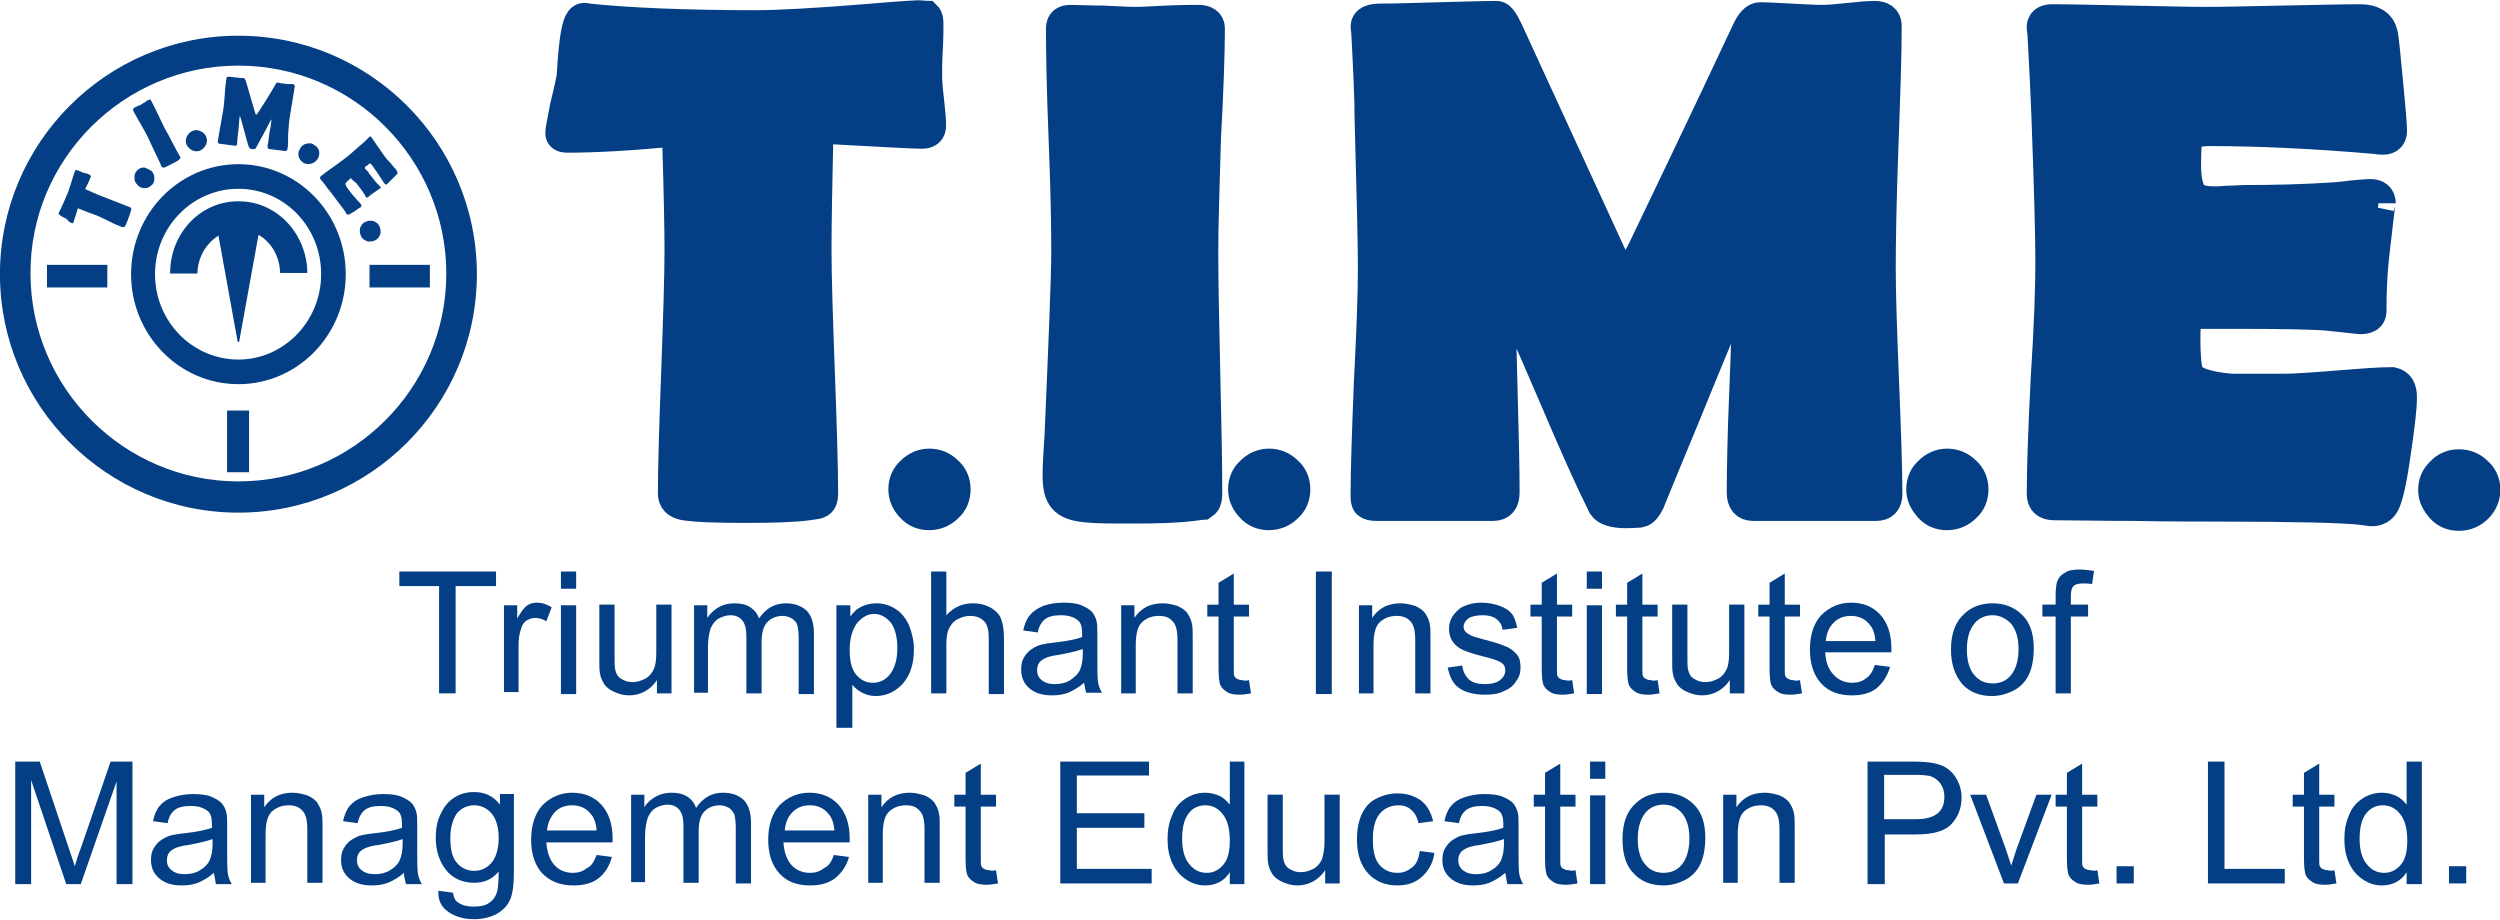 <?xml version="1.0" encoding="utf-8"?>
<!-- Generator: Adobe Illustrator 16.0.0, SVG Export Plug-In . SVG Version: 6.00 Build 0)  -->
<!DOCTYPE svg PUBLIC "-//W3C//DTD SVG 1.1//EN" "http://www.w3.org/Graphics/SVG/1.1/DTD/svg11.dtd">
<svg version="1.1" id="Layer_1" xmlns="http://www.w3.org/2000/svg" xmlns:xlink="http://www.w3.org/1999/xlink" x="0px" y="0px"
	 width="377.5px" height="138.9px" viewBox="0 0 377.5 138.9" enable-background="new 0 0 377.5 138.9" xml:space="preserve">
<g>
	<polygon fill="#043F85" points="66.3,104.7 66.3,88.5 60.3,88.5 60.3,86.3 74.9,86.3 74.9,88.5 68.8,88.5 68.8,104.7 	"/>
	<path fill="#043F85" d="M76.1,104.7V91.4h2v2c0.5-0.9,1-1.6,1.4-1.9c0.4-0.3,0.9-0.5,1.5-0.5c0.8,0,1.5,0.2,2.3,0.7l-0.8,2.1
		c-0.5-0.3-1.1-0.5-1.7-0.5c-0.5,0-0.9,0.2-1.3,0.4c-0.4,0.3-0.7,0.7-0.8,1.2c-0.3,0.8-0.4,1.7-0.4,2.6v7H76.1z"/>
	<path fill="#043F85" d="M84.8,91.4H87v13.4h-2.3V91.4z M84.8,86.3H87v2.6h-2.3V86.3z"/>
	<path fill="#043F85" d="M99.2,104.7v-2c-1,1.5-2.5,2.3-4.2,2.3c-0.8,0-1.5-0.2-2.2-0.5c-0.7-0.3-1.2-0.7-1.5-1.1
		c-0.3-0.5-0.6-1-0.7-1.7c-0.1-0.4-0.1-1.2-0.1-2.1v-8.3h2.3v7.4c0,1.2,0,2,0.1,2.4c0.1,0.6,0.4,1.1,0.9,1.4c0.5,0.3,1,0.5,1.7,0.5
		c0.7,0,1.3-0.2,1.9-0.5c0.6-0.3,1-0.8,1.3-1.4c0.3-0.6,0.4-1.5,0.4-2.6v-7.2h2.3v13.4H99.2z"/>
	<path fill="#043F85" d="M104.8,104.7V91.4h2v1.9c0.4-0.6,1-1.2,1.7-1.6c0.7-0.4,1.5-0.6,2.4-0.6c1,0,1.8,0.2,2.4,0.6
		c0.6,0.4,1.1,1,1.3,1.7c1.1-1.6,2.4-2.3,4.1-2.3c1.3,0,2.3,0.4,3.1,1.1c0.7,0.7,1.1,1.9,1.1,3.4v9.2h-2.3v-8.4c0-0.9-0.1-1.6-0.2-2
		c-0.1-0.4-0.4-0.7-0.8-1c-0.4-0.2-0.8-0.4-1.4-0.4c-0.9,0-1.7,0.3-2.3,0.9c-0.6,0.6-0.9,1.6-0.9,3v7.8h-2.3v-8.7
		c0-1-0.2-1.8-0.6-2.3c-0.4-0.5-1-0.8-1.8-0.8c-0.6,0-1.2,0.2-1.8,0.5c-0.5,0.3-0.9,0.8-1.2,1.5c-0.2,0.6-0.4,1.6-0.4,2.8v6.9H104.8
		z"/>
	<path fill="#043F85" d="M128.3,98.1c0,1.7,0.3,3,1,3.8c0.7,0.8,1.5,1.2,2.5,1.2c1,0,1.9-0.4,2.6-1.3c0.7-0.9,1.1-2.2,1.1-4
		c0-1.7-0.4-3-1-3.8c-0.7-0.8-1.5-1.3-2.5-1.3c-1,0-1.8,0.5-2.6,1.4C128.7,95.1,128.3,96.4,128.3,98.1 M126.3,109.9V91.4h2.1v1.7
		c0.5-0.7,1-1.2,1.7-1.5c0.6-0.3,1.4-0.5,2.2-0.5c1.1,0,2.1,0.3,3,0.9c0.9,0.6,1.5,1.4,2,2.5c0.4,1.1,0.7,2.2,0.7,3.5
		c0,1.4-0.2,2.6-0.7,3.7c-0.5,1.1-1.2,1.9-2.1,2.5c-0.9,0.6-1.9,0.9-3,0.9c-0.8,0-1.4-0.2-2-0.5c-0.6-0.3-1.1-0.7-1.5-1.2v6.5H126.3
		z"/>
	<path fill="#043F85" d="M140.6,104.7V86.3h2.3v6.6c1.1-1.2,2.4-1.8,4-1.8c1,0,1.8,0.2,2.6,0.6c0.7,0.4,1.3,0.9,1.6,1.6
		c0.3,0.7,0.5,1.7,0.5,3v8.5h-2.3v-8.5c0-1.1-0.2-2-0.7-2.5c-0.5-0.5-1.2-0.8-2.1-0.8c-0.7,0-1.3,0.2-1.9,0.5
		c-0.6,0.3-1,0.8-1.3,1.4c-0.3,0.6-0.4,1.4-0.4,2.5v7.3H140.6z"/>
	<path fill="#043F85" d="M163.5,98c-0.8,0.3-2.1,0.6-3.7,0.9c-0.9,0.1-1.6,0.3-2,0.5c-0.4,0.2-0.7,0.4-0.9,0.7
		c-0.2,0.3-0.3,0.7-0.3,1.1c0,0.6,0.2,1.1,0.7,1.5c0.5,0.4,1.1,0.6,2,0.6c0.9,0,1.7-0.2,2.3-0.6s1.2-0.9,1.5-1.6
		c0.2-0.5,0.4-1.3,0.4-2.3V98z M163.7,103.1c-0.8,0.7-1.7,1.2-2.4,1.5c-0.8,0.3-1.6,0.4-2.5,0.4c-1.5,0-2.6-0.4-3.4-1.1
		c-0.8-0.7-1.2-1.6-1.2-2.8c0-0.7,0.1-1.3,0.4-1.8c0.3-0.5,0.7-1,1.2-1.3c0.5-0.3,1-0.6,1.6-0.7c0.4-0.1,1.1-0.2,2-0.3
		c1.8-0.2,3.2-0.5,4-0.8c0-0.3,0-0.5,0-0.6c0-0.9-0.2-1.6-0.6-1.9c-0.6-0.5-1.4-0.8-2.6-0.8c-1.1,0-1.9,0.2-2.4,0.6
		c-0.5,0.4-0.9,1-1.1,2l-2.2-0.3c0.2-0.9,0.5-1.7,1-2.3c0.5-0.6,1.1-1,2-1.4c0.9-0.3,1.9-0.5,3-0.5c1.1,0,2.1,0.1,2.8,0.4
		c0.7,0.3,1.2,0.6,1.6,1c0.3,0.4,0.6,0.9,0.7,1.5c0.1,0.4,0.1,1.1,0.1,2.1v3c0,2.1,0,3.4,0.1,4c0.1,0.6,0.3,1.1,0.6,1.6h-2.4
		C163.9,104.3,163.8,103.7,163.7,103.1z"/>
	<path fill="#043F85" d="M169.3,104.7V91.4h2v1.9c1-1.5,2.4-2.2,4.3-2.2c0.8,0,1.5,0.2,2.2,0.4c0.7,0.3,1.2,0.7,1.5,1.1
		c0.3,0.5,0.6,1,0.7,1.7c0.1,0.4,0.1,1.2,0.1,2.2v8.2h-2.3v-8.1c0-0.9-0.1-1.6-0.3-2.1c-0.2-0.5-0.5-0.8-0.9-1.1
		c-0.4-0.3-1-0.4-1.6-0.4c-1,0-1.8,0.3-2.5,0.9c-0.7,0.6-1,1.8-1,3.5v7.3H169.3z"/>
	<path fill="#043F85" d="M188.6,102.7l0.3,2c-0.6,0.1-1.2,0.2-1.7,0.2c-0.8,0-1.5-0.1-1.9-0.4c-0.5-0.3-0.8-0.6-1-1
		c-0.2-0.4-0.3-1.3-0.3-2.7v-7.7h-1.7v-1.8h1.7v-3.3l2.3-1.4v4.7h2.3v1.8h-2.3v7.8c0,0.6,0,1.1,0.1,1.2c0.1,0.2,0.2,0.3,0.4,0.4
		c0.2,0.1,0.4,0.2,0.8,0.2C187.9,102.8,188.2,102.8,188.6,102.7"/>
	<rect x="198.7" y="86.3" fill="#043F85" width="2.4" height="18.5"/>
	<path fill="#043F85" d="M205.2,104.7V91.4h2v1.9c1-1.5,2.4-2.2,4.3-2.2c0.8,0,1.5,0.2,2.2,0.4c0.7,0.3,1.2,0.7,1.5,1.1
		c0.3,0.5,0.6,1,0.7,1.7c0.1,0.4,0.1,1.2,0.1,2.2v8.2h-2.3v-8.1c0-0.9-0.1-1.6-0.3-2.1c-0.2-0.5-0.5-0.8-0.9-1.1
		c-0.5-0.3-1-0.4-1.6-0.4c-1,0-1.8,0.3-2.5,0.9c-0.7,0.6-1,1.8-1,3.5v7.3H205.2z"/>
	<path fill="#043F85" d="M218.6,100.8l2.2-0.3c0.1,0.9,0.5,1.6,1,2.1c0.6,0.5,1.4,0.7,2.4,0.7c1,0,1.8-0.2,2.3-0.6
		c0.5-0.4,0.8-0.9,0.8-1.5c0-0.5-0.2-0.9-0.7-1.2c-0.3-0.2-1.1-0.5-2.3-0.8c-1.7-0.4-2.8-0.8-3.5-1.1c-0.6-0.3-1.1-0.7-1.5-1.3
		c-0.3-0.5-0.5-1.1-0.5-1.8c0-0.6,0.1-1.1,0.4-1.7c0.3-0.5,0.6-0.9,1.1-1.3c0.3-0.3,0.8-0.5,1.4-0.7c0.6-0.2,1.3-0.3,2-0.3
		c1,0,2,0.2,2.8,0.5c0.8,0.3,1.4,0.7,1.8,1.2c0.4,0.5,0.6,1.2,0.8,2.1l-2.2,0.3c-0.1-0.7-0.4-1.2-0.9-1.6c-0.5-0.4-1.2-0.6-2.1-0.6
		c-1,0-1.8,0.2-2.2,0.5c-0.4,0.3-0.7,0.8-0.7,1.2c0,0.3,0.1,0.6,0.3,0.8c0.2,0.2,0.5,0.4,0.9,0.6c0.2,0.1,0.9,0.3,2,0.6
		c1.6,0.4,2.7,0.8,3.4,1.1c0.6,0.3,1.1,0.7,1.5,1.2c0.4,0.5,0.5,1.2,0.5,1.9c0,0.8-0.2,1.5-0.7,2.1c-0.4,0.7-1.1,1.2-1.9,1.5
		c-0.8,0.4-1.8,0.5-2.8,0.5c-1.7,0-3.1-0.4-4-1.1C219.4,103.2,218.9,102.2,218.6,100.8"/>
	<path fill="#043F85" d="M237.4,102.7l0.3,2c-0.6,0.1-1.2,0.2-1.7,0.2c-0.8,0-1.5-0.1-1.9-0.4c-0.5-0.3-0.8-0.6-1-1
		c-0.2-0.4-0.3-1.3-0.3-2.7v-7.7h-1.7v-1.8h1.7v-3.3l2.3-1.4v4.7h2.3v1.8h-2.3v7.8c0,0.6,0,1.1,0.1,1.2c0.1,0.2,0.2,0.3,0.4,0.4
		c0.2,0.1,0.4,0.2,0.8,0.2C236.6,102.8,236.9,102.8,237.4,102.7"/>
	<path fill="#043F85" d="M239.6,91.4h2.3v13.4h-2.3V91.4z M239.6,86.3h2.3v2.6h-2.3V86.3z"/>
	<path fill="#043F85" d="M250.3,102.7l0.3,2c-0.6,0.1-1.2,0.2-1.7,0.2c-0.8,0-1.5-0.1-1.9-0.4c-0.5-0.3-0.8-0.6-1-1
		c-0.2-0.4-0.3-1.3-0.3-2.7v-7.7h-1.7v-1.8h1.7v-3.3l2.3-1.4v4.7h2.3v1.8H248v7.8c0,0.6,0,1.1,0.1,1.2c0.1,0.2,0.2,0.3,0.4,0.4
		c0.2,0.1,0.4,0.2,0.8,0.2C249.5,102.8,249.8,102.8,250.3,102.7"/>
	<path fill="#043F85" d="M261.2,104.7v-2c-1,1.5-2.5,2.3-4.2,2.3c-0.8,0-1.5-0.2-2.2-0.5c-0.7-0.3-1.2-0.7-1.5-1.1
		c-0.3-0.5-0.6-1-0.7-1.7c-0.1-0.4-0.1-1.2-0.1-2.1v-8.3h2.3v7.4c0,1.2,0,2,0.1,2.4c0.1,0.6,0.4,1.1,0.9,1.4c0.5,0.3,1,0.5,1.7,0.5
		c0.7,0,1.3-0.2,1.9-0.5c0.6-0.3,1-0.8,1.3-1.4c0.3-0.6,0.4-1.5,0.4-2.6v-7.2h2.3v13.4H261.2z"/>
	<path fill="#043F85" d="M271.8,102.7l0.3,2c-0.6,0.1-1.2,0.2-1.7,0.2c-0.8,0-1.5-0.1-1.9-0.4c-0.5-0.3-0.8-0.6-1-1
		c-0.2-0.4-0.3-1.3-0.3-2.7v-7.7h-1.7v-1.8h1.7v-3.3l2.3-1.4v4.7h2.3v1.8h-2.3v7.8c0,0.6,0,1.1,0.1,1.2c0.1,0.2,0.2,0.3,0.4,0.4
		c0.2,0.1,0.4,0.2,0.8,0.2C271,102.8,271.4,102.8,271.8,102.7"/>
	<path fill="#043F85" d="M275.7,96.8h7.5c-0.1-1.1-0.4-2-0.9-2.5c-0.7-0.9-1.7-1.3-2.8-1.3c-1,0-1.9,0.3-2.6,1
		C276.2,94.7,275.8,95.6,275.7,96.8 M283.1,100.4l2.3,0.3c-0.4,1.4-1.1,2.4-2,3.2c-1,0.8-2.3,1.1-3.8,1.1c-2,0-3.5-0.6-4.6-1.8
		c-1.1-1.2-1.7-2.9-1.7-5.1c0-2.3,0.6-4,1.7-5.2c1.2-1.2,2.7-1.9,4.5-1.9c1.8,0,3.3,0.6,4.4,1.8c1.1,1.2,1.7,2.9,1.7,5.1
		c0,0.1,0,0.3,0,0.6h-10c0.1,1.5,0.5,2.6,1.3,3.4c0.7,0.8,1.7,1.2,2.8,1.2c0.8,0,1.5-0.2,2.1-0.7
		C282.3,102.1,282.8,101.4,283.1,100.4z"/>
	<path fill="#043F85" d="M297,98.1c0,1.7,0.4,3,1.1,3.8c0.7,0.9,1.7,1.3,2.8,1.3c1.1,0,2.1-0.4,2.8-1.3c0.7-0.9,1.1-2.2,1.1-3.9
		c0-1.7-0.4-2.9-1.1-3.8c-0.8-0.8-1.7-1.3-2.8-1.3c-1.1,0-2.1,0.4-2.8,1.3C297.4,95.1,297,96.3,297,98.1 M294.6,98.1
		c0-2.5,0.7-4.3,2.1-5.5c1.1-1,2.5-1.5,4.2-1.5c1.8,0,3.3,0.6,4.5,1.8c1.2,1.2,1.7,2.9,1.7,5c0,1.7-0.3,3.1-0.8,4.1
		s-1.3,1.8-2.3,2.3c-1,0.5-2.1,0.8-3.2,0.8c-1.9,0-3.4-0.6-4.5-1.8C295.2,102,294.6,100.3,294.6,98.1z"/>
	<path fill="#043F85" d="M310.4,104.7V93.1h-2v-1.8h2v-1.4c0-0.9,0.1-1.6,0.2-2c0.2-0.6,0.6-1.1,1.2-1.4c0.5-0.4,1.3-0.5,2.3-0.5
		c0.6,0,1.3,0.1,2.1,0.2l-0.3,2c-0.5-0.1-0.9-0.1-1.3-0.1c-0.7,0-1.2,0.1-1.5,0.4c-0.3,0.3-0.4,0.8-0.4,1.6v1.2h2.6v1.8h-2.6v11.6
		H310.4z"/>
	<path fill="#043F85" d="M2.3,133.4V115H6l4.4,13.1c0.4,1.2,0.7,2.1,0.9,2.7c0.2-0.7,0.5-1.7,1-3l4.4-12.8h3.3v18.5h-2.4V118
		l-5.4,15.5H10l-5.3-15.7v15.7H2.3z"/>
	<path fill="#043F85" d="M32.1,126.7c-0.8,0.3-2.1,0.6-3.7,0.9c-0.9,0.1-1.6,0.3-2,0.5c-0.4,0.2-0.7,0.4-0.9,0.7
		c-0.2,0.3-0.3,0.7-0.3,1.1c0,0.6,0.2,1.1,0.7,1.5c0.5,0.4,1.1,0.6,2,0.6c0.9,0,1.7-0.2,2.3-0.6c0.7-0.4,1.2-0.9,1.5-1.6
		c0.2-0.5,0.4-1.3,0.4-2.3V126.7z M32.3,131.8c-0.8,0.7-1.7,1.2-2.4,1.5c-0.8,0.3-1.6,0.4-2.5,0.4c-1.5,0-2.6-0.4-3.4-1.1
		c-0.8-0.7-1.2-1.6-1.2-2.7c0-0.7,0.1-1.3,0.4-1.8c0.3-0.5,0.7-1,1.2-1.3c0.5-0.3,1-0.6,1.6-0.7c0.4-0.1,1.1-0.2,2-0.3
		c1.8-0.2,3.2-0.5,4-0.8c0-0.3,0-0.5,0-0.6c0-0.9-0.2-1.6-0.6-1.9c-0.6-0.5-1.4-0.8-2.6-0.8c-1.1,0-1.9,0.2-2.4,0.6
		c-0.5,0.4-0.9,1-1.1,2l-2.2-0.3c0.2-0.9,0.5-1.7,1-2.3c0.5-0.6,1.1-1,2-1.3c0.9-0.3,1.9-0.5,3-0.5c1.1,0,2.1,0.1,2.8,0.4
		c0.7,0.3,1.2,0.6,1.6,1c0.3,0.4,0.6,0.9,0.7,1.5c0.1,0.4,0.1,1.1,0.1,2.1v3c0,2.1,0,3.4,0.1,4c0.1,0.6,0.3,1.1,0.6,1.6h-2.4
		C32.5,133,32.4,132.4,32.3,131.8z"/>
	<path fill="#043F85" d="M37.9,133.4v-13.4h2v1.9c1-1.5,2.4-2.2,4.3-2.2c0.8,0,1.5,0.2,2.2,0.4c0.7,0.3,1.2,0.7,1.5,1.1
		c0.3,0.5,0.6,1,0.7,1.7c0.1,0.4,0.1,1.2,0.1,2.2v8.2h-2.3v-8.1c0-0.9-0.1-1.6-0.3-2.1c-0.2-0.5-0.5-0.8-0.9-1.1
		c-0.5-0.3-1-0.4-1.6-0.4c-1,0-1.8,0.3-2.5,0.9c-0.7,0.6-1,1.8-1,3.5v7.3H37.9z"/>
	<path fill="#043F85" d="M60.8,126.7c-0.8,0.3-2.1,0.6-3.7,0.9c-0.9,0.1-1.6,0.3-2,0.5c-0.4,0.2-0.7,0.4-0.9,0.7
		c-0.2,0.3-0.3,0.7-0.3,1.1c0,0.6,0.2,1.1,0.7,1.5c0.5,0.4,1.1,0.6,2,0.6c0.9,0,1.7-0.2,2.3-0.6c0.7-0.4,1.2-0.9,1.5-1.6
		c0.2-0.5,0.4-1.3,0.4-2.3V126.7z M61,131.8c-0.8,0.7-1.7,1.2-2.4,1.5c-0.8,0.3-1.6,0.4-2.5,0.4c-1.5,0-2.6-0.4-3.4-1.1
		c-0.8-0.7-1.2-1.6-1.2-2.7c0-0.7,0.1-1.3,0.4-1.8c0.3-0.5,0.7-1,1.2-1.3c0.5-0.3,1-0.6,1.6-0.7c0.4-0.1,1.1-0.2,2-0.3
		c1.8-0.2,3.2-0.5,4-0.8c0-0.3,0-0.5,0-0.6c0-0.9-0.2-1.6-0.6-1.9c-0.6-0.5-1.4-0.8-2.6-0.8c-1.1,0-1.9,0.2-2.4,0.6
		c-0.5,0.4-0.9,1-1.1,2l-2.2-0.3c0.2-0.9,0.5-1.7,1-2.3c0.5-0.6,1.1-1,2-1.3c0.9-0.3,1.9-0.5,3-0.5c1.1,0,2.1,0.1,2.8,0.4
		c0.7,0.3,1.2,0.6,1.6,1c0.3,0.4,0.6,0.9,0.7,1.5c0.1,0.4,0.1,1.1,0.1,2.1v3c0,2.1,0,3.4,0.1,4c0.1,0.6,0.3,1.1,0.6,1.6h-2.4
		C61.2,133,61,132.4,61,131.8z"/>
	<path fill="#043F85" d="M68,126.5c0,1.8,0.3,3,1,3.8c0.7,0.8,1.6,1.2,2.6,1.2c1,0,1.9-0.4,2.6-1.2c0.7-0.8,1.1-2.1,1.1-3.8
		c0-1.6-0.4-2.9-1.1-3.7c-0.7-0.8-1.6-1.2-2.6-1.2c-1,0-1.9,0.4-2.6,1.2C68.4,123.7,68,124.9,68,126.5 M66.2,134.5l2.2,0.3
		c0.1,0.7,0.3,1.2,0.8,1.5c0.6,0.4,1.3,0.6,2.3,0.6c1.1,0,1.9-0.2,2.4-0.6c0.6-0.4,1-1,1.2-1.8c0.1-0.5,0.2-1.4,0.2-2.9
		c-1,1.2-2.2,1.7-3.7,1.7c-1.8,0-3.3-0.7-4.3-2c-1-1.3-1.5-2.9-1.5-4.8c0-1.3,0.2-2.5,0.7-3.5c0.5-1.1,1.1-1.9,2-2.5
		c0.9-0.6,1.9-0.9,3.1-0.9c1.6,0,2.9,0.6,3.9,1.9v-1.6h2.1v11.6c0,2.1-0.2,3.6-0.6,4.4c-0.4,0.9-1.1,1.6-2,2.1
		c-0.9,0.5-2.1,0.8-3.4,0.8c-1.6,0-2.9-0.4-3.9-1.1S66.1,136,66.2,134.5z"/>
	<path fill="#043F85" d="M82.6,125.4h7.5c-0.1-1.1-0.4-2-0.9-2.5c-0.7-0.9-1.7-1.3-2.8-1.3c-1,0-1.9,0.3-2.6,1
		C83.1,123.4,82.7,124.3,82.6,125.4 M90.1,129.1l2.3,0.3c-0.4,1.4-1,2.4-2,3.2c-1,0.8-2.3,1.1-3.8,1.1c-2,0-3.5-0.6-4.7-1.8
		c-1.1-1.2-1.7-2.9-1.7-5.1c0-2.2,0.6-4,1.7-5.2c1.2-1.2,2.7-1.9,4.5-1.9c1.8,0,3.3,0.6,4.4,1.8c1.1,1.2,1.7,2.9,1.7,5.1
		c0,0.1,0,0.3,0,0.6h-10c0.1,1.5,0.5,2.6,1.2,3.4c0.7,0.8,1.7,1.2,2.8,1.2c0.8,0,1.5-0.2,2.1-0.7C89.3,130.8,89.7,130.1,90.1,129.1z
		"/>
	<path fill="#043F85" d="M95.3,133.4v-13.4h2v1.9c0.4-0.7,1-1.2,1.7-1.6c0.7-0.4,1.5-0.6,2.4-0.6c1,0,1.8,0.2,2.4,0.6
		c0.6,0.4,1.1,1,1.3,1.7c1.1-1.6,2.4-2.3,4.1-2.3c1.3,0,2.4,0.4,3.1,1.1c0.7,0.7,1.1,1.9,1.1,3.4v9.2h-2.3V125c0-0.9-0.1-1.6-0.2-2
		c-0.2-0.4-0.4-0.7-0.8-1c-0.4-0.2-0.8-0.4-1.4-0.4c-0.9,0-1.7,0.3-2.3,0.9c-0.6,0.6-0.9,1.6-0.9,3v7.8h-2.3v-8.7
		c0-1-0.2-1.8-0.6-2.3c-0.4-0.5-1-0.8-1.8-0.8c-0.6,0-1.2,0.2-1.8,0.5c-0.5,0.3-0.9,0.8-1.2,1.5c-0.2,0.7-0.4,1.6-0.4,2.8v6.9H95.3z
		"/>
	<path fill="#043F85" d="M118.5,125.4h7.5c-0.1-1.1-0.4-2-0.9-2.5c-0.7-0.9-1.7-1.3-2.8-1.3c-1,0-1.9,0.3-2.6,1
		C118.9,123.4,118.6,124.3,118.5,125.4 M125.9,129.1l2.3,0.3c-0.4,1.4-1.1,2.4-2.1,3.2c-1,0.8-2.3,1.1-3.8,1.1c-2,0-3.5-0.6-4.6-1.8
		c-1.1-1.2-1.7-2.9-1.7-5.1c0-2.2,0.6-4,1.7-5.2c1.2-1.2,2.7-1.9,4.5-1.9c1.8,0,3.3,0.6,4.4,1.8c1.1,1.2,1.7,2.9,1.7,5.1
		c0,0.1,0,0.3,0,0.6h-10c0.1,1.5,0.5,2.6,1.2,3.4c0.7,0.8,1.7,1.2,2.8,1.2c0.8,0,1.5-0.2,2.1-0.7
		C125.1,130.8,125.6,130.1,125.9,129.1z"/>
	<path fill="#043F85" d="M131.1,133.4v-13.4h2v1.9c1-1.5,2.4-2.2,4.3-2.2c0.8,0,1.5,0.2,2.2,0.4c0.7,0.3,1.2,0.7,1.5,1.1
		c0.3,0.5,0.6,1,0.7,1.7c0.1,0.4,0.1,1.2,0.1,2.2v8.2h-2.3v-8.1c0-0.9-0.1-1.6-0.3-2.1c-0.2-0.5-0.5-0.8-0.9-1.1
		c-0.4-0.3-1-0.4-1.6-0.4c-1,0-1.8,0.3-2.5,0.9c-0.7,0.6-1,1.8-1,3.5v7.3H131.1z"/>
	<path fill="#043F85" d="M150.4,131.4l0.3,2c-0.6,0.1-1.2,0.2-1.7,0.2c-0.8,0-1.5-0.1-1.9-0.4c-0.5-0.3-0.8-0.6-1-1
		c-0.2-0.4-0.3-1.3-0.3-2.7v-7.7h-1.7v-1.8h1.7v-3.3l2.3-1.4v4.7h2.3v1.8h-2.3v7.8c0,0.7,0,1.1,0.1,1.2c0.1,0.2,0.2,0.3,0.4,0.4
		c0.2,0.1,0.4,0.2,0.8,0.2C149.7,131.5,150,131.5,150.4,131.4"/>
	<polygon fill="#043F85" points="160.1,133.4 160.1,115 173.5,115 173.5,117.1 162.6,117.1 162.6,122.8 172.8,122.8 172.8,125 
		162.6,125 162.6,131.2 173.9,131.2 173.9,133.4 	"/>
	<path fill="#043F85" d="M178.5,126.7c0,1.7,0.4,3,1.1,3.8c0.7,0.9,1.6,1.3,2.6,1.3c1,0,1.8-0.4,2.5-1.2c0.7-0.8,1-2,1-3.7
		c0-1.8-0.4-3.2-1.1-4c-0.7-0.9-1.6-1.3-2.6-1.3c-1,0-1.9,0.4-2.5,1.2C178.8,123.7,178.5,125,178.5,126.7 M185.7,133.4v-1.7
		c-0.8,1.3-2.1,2-3.7,2c-1.1,0-2-0.3-2.9-0.9c-0.9-0.6-1.6-1.4-2.1-2.5c-0.5-1.1-0.7-2.3-0.7-3.6c0-1.3,0.2-2.5,0.7-3.6
		c0.4-1.1,1.1-1.9,2-2.5c0.9-0.6,1.9-0.9,3-0.9c0.8,0,1.5,0.2,2.2,0.5c0.6,0.3,1.1,0.8,1.5,1.3V115h2.2v18.5H185.7z"/>
	<path fill="#043F85" d="M200.1,133.4v-2c-1,1.5-2.5,2.3-4.2,2.3c-0.8,0-1.5-0.2-2.2-0.5c-0.7-0.3-1.2-0.7-1.5-1.1
		c-0.3-0.5-0.6-1-0.7-1.7c-0.1-0.4-0.1-1.2-0.1-2.1v-8.3h2.3v7.4c0,1.2,0,2,0.1,2.4c0.1,0.6,0.4,1.1,0.9,1.4c0.5,0.3,1,0.5,1.7,0.5
		c0.7,0,1.3-0.2,1.9-0.5c0.6-0.3,1-0.8,1.3-1.4c0.2-0.6,0.4-1.5,0.4-2.6v-7.2h2.3v13.4H200.1z"/>
	<path fill="#043F85" d="M214.4,128.5l2.2,0.3c-0.2,1.5-0.9,2.7-1.9,3.6c-1,0.9-2.2,1.3-3.7,1.3c-1.8,0-3.3-0.6-4.4-1.8
		c-1.1-1.2-1.7-2.9-1.7-5.1c0-1.4,0.2-2.7,0.7-3.8c0.5-1.1,1.2-1.9,2.2-2.4c1-0.5,2-0.8,3.2-0.8c1.5,0,2.6,0.4,3.6,1.1
		c0.9,0.7,1.5,1.8,1.8,3.1l-2.2,0.3c-0.2-0.9-0.6-1.6-1.1-2c-0.5-0.5-1.2-0.7-1.9-0.7c-1.1,0-2.1,0.4-2.8,1.2
		c-0.7,0.8-1.1,2.1-1.1,3.9c0,1.8,0.3,3.1,1,3.9c0.7,0.8,1.6,1.2,2.7,1.2c0.9,0,1.6-0.3,2.2-0.8
		C213.9,130.5,214.2,129.7,214.4,128.5"/>
	<path fill="#043F85" d="M227.1,126.7c-0.8,0.3-2.1,0.6-3.7,0.9c-0.9,0.1-1.6,0.3-2,0.5c-0.4,0.2-0.7,0.4-0.9,0.7
		c-0.2,0.3-0.3,0.7-0.3,1.1c0,0.6,0.2,1.1,0.7,1.5c0.5,0.4,1.1,0.6,2,0.6c0.9,0,1.7-0.2,2.3-0.6c0.7-0.4,1.2-0.9,1.5-1.6
		c0.2-0.5,0.4-1.3,0.4-2.3V126.7z M227.3,131.8c-0.8,0.7-1.7,1.2-2.4,1.5c-0.8,0.3-1.6,0.4-2.5,0.4c-1.5,0-2.6-0.4-3.4-1.1
		c-0.8-0.7-1.2-1.6-1.2-2.7c0-0.7,0.1-1.3,0.4-1.8c0.3-0.5,0.7-1,1.2-1.3c0.5-0.3,1-0.6,1.6-0.7c0.4-0.1,1.1-0.2,2-0.3
		c1.8-0.2,3.2-0.5,4-0.8c0-0.3,0-0.5,0-0.6c0-0.9-0.2-1.6-0.6-1.9c-0.6-0.5-1.4-0.8-2.6-0.8c-1.1,0-1.8,0.2-2.4,0.6
		c-0.5,0.4-0.9,1-1.1,2l-2.2-0.3c0.2-0.9,0.5-1.7,1-2.3c0.5-0.6,1.1-1,2-1.3c0.9-0.3,1.9-0.5,3-0.5c1.1,0,2.1,0.1,2.8,0.4
		c0.7,0.3,1.2,0.6,1.6,1c0.3,0.4,0.6,0.9,0.7,1.5c0.1,0.4,0.1,1.1,0.1,2.1v3c0,2.1,0,3.4,0.1,4c0.1,0.6,0.3,1.1,0.6,1.6h-2.4
		C227.5,133,227.4,132.4,227.3,131.8z"/>
	<path fill="#043F85" d="M237.9,131.4l0.3,2c-0.6,0.1-1.2,0.2-1.7,0.2c-0.8,0-1.5-0.1-1.9-0.4c-0.5-0.3-0.8-0.6-1-1
		c-0.2-0.4-0.3-1.3-0.3-2.7v-7.7h-1.7v-1.8h1.7v-3.3l2.3-1.4v4.7h2.3v1.8h-2.3v7.8c0,0.7,0,1.1,0.1,1.2c0.1,0.2,0.2,0.3,0.4,0.4
		c0.2,0.1,0.4,0.2,0.8,0.2C237.1,131.5,237.5,131.5,237.9,131.4"/>
	<path fill="#043F85" d="M240.1,120.1h2.3v13.4h-2.3V120.1z M240.1,115h2.3v2.6h-2.3V115z"/>
	<path fill="#043F85" d="M247.3,126.7c0,1.7,0.4,3,1.1,3.8c0.7,0.9,1.7,1.3,2.8,1.3c1.1,0,2.1-0.4,2.8-1.3c0.7-0.9,1.1-2.2,1.1-3.9
		c0-1.7-0.4-2.9-1.1-3.8c-0.8-0.9-1.7-1.3-2.8-1.3c-1.1,0-2.1,0.4-2.8,1.3C247.7,123.7,247.3,125,247.3,126.7 M245,126.7
		c0-2.5,0.7-4.3,2.1-5.5c1.1-1,2.5-1.5,4.2-1.5c1.8,0,3.3,0.6,4.5,1.8c1.2,1.2,1.7,2.9,1.7,5c0,1.7-0.3,3.1-0.8,4.1
		c-0.5,1-1.3,1.8-2.3,2.3c-1,0.5-2.1,0.8-3.2,0.8c-1.9,0-3.4-0.6-4.5-1.8C245.5,130.7,245,129,245,126.7z"/>
	<path fill="#043F85" d="M260.2,133.4v-13.4h2v1.9c1-1.5,2.4-2.2,4.3-2.2c0.8,0,1.5,0.2,2.2,0.4c0.7,0.3,1.2,0.7,1.5,1.1
		c0.3,0.5,0.6,1,0.7,1.7c0.1,0.4,0.1,1.2,0.1,2.2v8.2h-2.3v-8.1c0-0.9-0.1-1.6-0.3-2.1c-0.2-0.5-0.5-0.8-0.9-1.1
		c-0.5-0.3-1-0.4-1.6-0.4c-1,0-1.8,0.3-2.5,0.9c-0.7,0.6-1,1.8-1,3.5v7.3H260.2z"/>
	<path fill="#043F85" d="M284.4,123.7h4.8c1.6,0,2.7-0.3,3.4-0.9c0.7-0.6,1-1.4,1-2.5c0-0.8-0.2-1.4-0.6-2c-0.4-0.5-0.9-0.9-1.5-1.1
		c-0.4-0.1-1.2-0.2-2.3-0.2h-4.7V123.7z M282,133.4V115h7c1.2,0,2.2,0.1,2.8,0.2c0.9,0.2,1.7,0.4,2.3,0.9c0.6,0.4,1.1,1,1.5,1.8
		c0.4,0.8,0.6,1.6,0.6,2.5c0,1.6-0.5,2.9-1.5,4c-1,1.1-2.8,1.6-5.4,1.6h-4.7v7.5H282z"/>
	<path fill="#043F85" d="M302.6,133.4l-5.1-13.4h2.4l2.9,8c0.3,0.9,0.6,1.8,0.9,2.7c0.2-0.7,0.5-1.5,0.8-2.5l3-8.2h2.3l-5.1,13.4
		H302.6z"/>
	<path fill="#043F85" d="M316.7,131.4l0.3,2c-0.6,0.1-1.2,0.2-1.7,0.2c-0.8,0-1.5-0.1-1.9-0.4c-0.5-0.3-0.8-0.6-1-1
		c-0.2-0.4-0.3-1.3-0.3-2.7v-7.7h-1.7v-1.8h1.7v-3.3l2.3-1.4v4.7h2.3v1.8h-2.3v7.8c0,0.7,0,1.1,0.1,1.2c0.1,0.2,0.2,0.3,0.4,0.4
		c0.2,0.1,0.4,0.2,0.8,0.2C316,131.5,316.3,131.5,316.7,131.4"/>
	<rect x="319.6" y="130.8" fill="#043F85" width="2.6" height="2.6"/>
	<polygon fill="#043F85" points="333.4,133.4 333.4,115 335.9,115 335.9,131.2 345,131.2 345,133.4 	"/>
	<path fill="#043F85" d="M352.5,131.4l0.3,2c-0.6,0.1-1.2,0.2-1.7,0.2c-0.8,0-1.5-0.1-1.9-0.4c-0.5-0.3-0.8-0.6-1-1
		c-0.2-0.4-0.3-1.3-0.3-2.7v-7.7h-1.7v-1.8h1.7v-3.3l2.3-1.4v4.7h2.3v1.8h-2.3v7.8c0,0.7,0,1.1,0.1,1.2c0.1,0.2,0.2,0.3,0.4,0.4
		c0.2,0.1,0.4,0.2,0.8,0.2C351.8,131.5,352.1,131.5,352.5,131.4"/>
	<path fill="#043F85" d="M356.3,126.7c0,1.7,0.4,3,1.1,3.8c0.7,0.9,1.6,1.3,2.6,1.3c1,0,1.8-0.4,2.5-1.2c0.7-0.8,1-2,1-3.7
		c0-1.8-0.4-3.2-1.1-4c-0.7-0.9-1.6-1.3-2.6-1.3c-1,0-1.8,0.4-2.5,1.2C356.6,123.7,356.3,125,356.3,126.7 M363.4,133.4v-1.7
		c-0.8,1.3-2.1,2-3.7,2c-1.1,0-2-0.3-2.9-0.9c-0.9-0.6-1.6-1.4-2.1-2.5c-0.5-1.1-0.7-2.3-0.7-3.6c0-1.3,0.2-2.5,0.7-3.6
		c0.4-1.1,1.1-1.9,2-2.5c0.9-0.6,1.9-0.9,3-0.9c0.8,0,1.5,0.2,2.2,0.5c0.6,0.3,1.1,0.8,1.5,1.3V115h2.3v18.5H363.4z"/>
	<rect x="369.8" y="130.8" fill="#043F85" width="2.6" height="2.6"/>
	<rect x="7.2" y="40.1" fill-rule="evenodd" clip-rule="evenodd" fill="#043F85" width="8.9" height="3.2"/>
	<rect x="7.2" y="40.1" fill="none" stroke="#043F85" stroke-width="0.216" stroke-miterlimit="2.613" width="8.9" height="3.2"/>
	<rect x="34.4" y="62.1" fill-rule="evenodd" clip-rule="evenodd" fill="#043F85" width="3.1" height="9.1"/>
	<rect x="34.4" y="62.1" fill="none" stroke="#043F85" stroke-width="0.216" stroke-miterlimit="2.613" width="3.1" height="9.1"/>
	<rect x="55.9" y="40.1" fill-rule="evenodd" clip-rule="evenodd" fill="#043F85" width="8.9" height="3.2"/>
	<rect x="55.9" y="40.1" fill="none" stroke="#043F85" stroke-width="0.216" stroke-miterlimit="2.613" width="8.9" height="3.2"/>
	<path fill-rule="evenodd" clip-rule="evenodd" fill="#043F85" d="M36,9.8c17.4,0,31.5,14.2,31.5,31.5c0,17.4-14.2,31.5-31.5,31.5
		c-17.4,0-31.5-14.2-31.5-31.5C4.4,24,18.6,9.8,36,9.8z M36,5.5c19.8,0,35.9,16.1,35.9,35.9c0,19.8-16.1,35.9-35.9,35.9
		c-19.8,0-35.9-16.1-35.9-35.9C0.1,21.6,16.2,5.5,36,5.5z"/>
	<path fill="none" stroke="#043F85" stroke-width="0.216" stroke-miterlimit="2.613" d="M36,9.8c17.4,0,31.5,14.2,31.5,31.5
		c0,17.4-14.2,31.5-31.5,31.5c-17.4,0-31.5-14.2-31.5-31.5C4.4,24,18.6,9.8,36,9.8z M36,5.5c19.8,0,35.9,16.1,35.9,35.9
		c0,19.8-16.1,35.9-35.9,35.9c-19.8,0-35.9-16.1-35.9-35.9C0.1,21.6,16.2,5.5,36,5.5z"/>
	<path fill-rule="evenodd" clip-rule="evenodd" fill="#043F85" d="M36,30.5c5.9,0,10.2,5,10.3,10.6h-3.9c-0.1-3.3-2.5-6.5-6.3-6.5
		c-3.6,0-6.3,3.1-6.4,6.6l-3.9,0C25.8,35.4,30.2,30.5,36,30.5z"/>
	<path fill="none" stroke="#043F85" stroke-width="0.216" stroke-miterlimit="2.613" d="M36,30.5c5.9,0,10.2,5,10.3,10.6h-3.9
		c-0.1-3.3-2.5-6.5-6.3-6.5c-3.6,0-6.3,3.1-6.4,6.6l-3.9,0C25.8,35.4,30.2,30.5,36,30.5z"/>
	<path fill-rule="evenodd" clip-rule="evenodd" fill="#043F85" d="M56.3,36.3c-0.4,0.1-0.8,0.1-1.1-0.1c-0.4-0.2-0.6-0.5-0.7-0.9
		c-0.1-0.4-0.1-0.8,0.1-1.1c0.2-0.4,0.5-0.6,0.9-0.7c0.4-0.1,0.8-0.1,1.1,0.1c0.4,0.2,0.6,0.5,0.7,0.9c0.1,0.4,0.1,0.8-0.1,1.1
		C57,36,56.7,36.2,56.3,36.3z"/>
	<path fill="none" stroke="#043F85" stroke-width="0.216" stroke-miterlimit="2.613" d="M56.3,36.3c-0.4,0.1-0.8,0.1-1.1-0.1
		c-0.4-0.2-0.6-0.5-0.7-0.9c-0.1-0.4-0.1-0.8,0.1-1.1c0.2-0.4,0.5-0.6,0.9-0.7c0.4-0.1,0.8-0.1,1.1,0.1c0.4,0.2,0.6,0.5,0.7,0.9
		c0.1,0.4,0.1,0.8-0.1,1.1C57,36,56.7,36.2,56.3,36.3z"/>
	<path fill-rule="evenodd" clip-rule="evenodd" fill="#043F85" d="M54.4,31.2c-0.2,0.1-0.5,0.3-0.9,0.6c-0.5,0.3-0.8,0.5-0.9,0.5
		c-0.1,0-0.2,0-0.2-0.1c0,0-0.1-0.1-0.1-0.2c-0.2-0.3-0.8-1.1-1.8-2.4c-0.2-0.3-0.5-0.7-1-1.3c-0.4-0.6-0.8-1-1-1.3
		c-0.1-0.1-0.1-0.2,0-0.3c0.4-0.3,1-0.8,1.9-1.4c0.8-0.6,1.5-1.1,1.9-1.4c0.4-0.3,1.2-1,2.2-1.9c0.3-0.2,0.7-0.6,1.2-1.1l0.1-0.1
		c0.1-0.1,0.2-0.1,0.2,0c0.2,0.3,0.5,0.7,0.9,1.3c0.4,0.6,0.7,1,0.9,1.3c0.2,0.3,0.5,0.7,1,1.2c0.4,0.5,0.8,0.9,1,1.2
		c0.1,0.2,0.2,0.4,0,0.5c-0.1,0.1-0.3,0.3-0.7,0.7c-0.4,0.4-0.6,0.6-0.7,0.7c-0.1,0.1-0.1,0.1-0.2,0c0,0,0-0.1-0.1-0.1
		c-0.7-1.1-1.3-2-1.9-2.8c-0.2-0.2-0.3-0.3-0.4-0.2c-0.1,0-0.2,0.1-0.4,0.3C55.1,25,55,25.2,55,25.3c0,0.1,0,0.3,0.2,0.4
		c0,0,0.1,0.1,0.2,0.2c0.1,0.1,0.2,0.2,0.2,0.3c0.4,0.5,0.7,0.9,1.1,1.4c0,0,0.1,0.1,0.3,0.3c0.1,0.1,0.2,0.2,0.3,0.3
		c0.1,0.1,0.1,0.2,0,0.2c0.1-0.1-0.2,0.1-0.9,0.6c-0.3,0.2-0.6,0.4-0.9,0.7c-0.1,0.1-0.2,0-0.2-0.1c0,0-0.1-0.2-0.3-0.5
		c-0.1-0.2-0.5-0.7-1.1-1.5L53.2,27c-0.1-0.2-0.2-0.2-0.3-0.2c0,0-0.1,0.1-0.3,0.3c-0.3,0.2-0.4,0.4-0.5,0.5c-0.1,0.2,0,0.5,0.3,0.9
		c0,0,0.2,0.3,0.6,0.8c0.2,0.2,0.4,0.5,0.7,0.8c0.3,0.4,0.6,0.6,0.7,0.8C54.5,31,54.5,31.1,54.4,31.2z"/>
	<path fill="none" stroke="#043F85" stroke-width="0.216" stroke-miterlimit="2.613" d="M54.4,31.2c-0.2,0.1-0.5,0.3-0.9,0.6
		c-0.5,0.3-0.8,0.5-0.9,0.5c-0.1,0-0.2,0-0.2-0.1c0,0-0.1-0.1-0.1-0.2c-0.2-0.3-0.8-1.1-1.8-2.4c-0.2-0.3-0.5-0.7-1-1.3
		c-0.4-0.6-0.8-1-1-1.3c-0.1-0.1-0.1-0.2,0-0.3c0.4-0.3,1-0.8,1.9-1.4c0.8-0.6,1.5-1.1,1.9-1.4c0.4-0.3,1.2-1,2.2-1.9
		c0.3-0.2,0.7-0.6,1.2-1.1l0.1-0.1c0.1-0.1,0.2-0.1,0.2,0c0.2,0.3,0.5,0.7,0.9,1.3c0.4,0.6,0.7,1,0.9,1.3c0.2,0.3,0.5,0.7,1,1.2
		c0.4,0.5,0.8,0.9,1,1.2c0.1,0.2,0.2,0.4,0,0.5c-0.1,0.1-0.3,0.3-0.7,0.7c-0.4,0.4-0.6,0.6-0.7,0.7c-0.1,0.1-0.1,0.1-0.2,0
		c0,0,0-0.1-0.1-0.1c-0.7-1.1-1.3-2-1.9-2.8c-0.2-0.2-0.3-0.3-0.4-0.2c-0.1,0-0.2,0.1-0.4,0.3C55.1,25,55,25.2,55,25.3
		c0,0.1,0,0.3,0.2,0.4c0,0,0.1,0.1,0.2,0.2c0.1,0.1,0.2,0.2,0.2,0.3c0.4,0.5,0.7,0.9,1.1,1.4c0,0,0.1,0.1,0.3,0.3
		c0.1,0.1,0.2,0.2,0.3,0.3c0.1,0.1,0.1,0.2,0,0.2c0.1-0.1-0.2,0.1-0.9,0.6c-0.3,0.2-0.6,0.4-0.9,0.7c-0.1,0.1-0.2,0-0.2-0.1
		c0,0-0.1-0.2-0.3-0.5c-0.1-0.2-0.5-0.7-1.1-1.5L53.2,27c-0.1-0.2-0.2-0.2-0.3-0.2c0,0-0.1,0.1-0.3,0.3c-0.3,0.2-0.4,0.4-0.5,0.5
		c-0.1,0.2,0,0.5,0.3,0.9c0,0,0.2,0.3,0.6,0.8c0.2,0.2,0.4,0.5,0.7,0.8c0.3,0.4,0.6,0.6,0.7,0.8C54.5,31,54.5,31.1,54.4,31.2z"/>
	<path fill-rule="evenodd" clip-rule="evenodd" fill="#043F85" d="M47.9,23.9c-0.2,0.3-0.5,0.6-0.9,0.7c-0.4,0.1-0.8,0.1-1.1-0.1
		c-0.3-0.2-0.6-0.5-0.7-0.9c-0.1-0.4,0-0.8,0.2-1.1c0.2-0.4,0.5-0.6,0.9-0.7c0.4-0.1,0.8-0.1,1.1,0.2c0.4,0.2,0.6,0.5,0.7,0.9
		C48.1,23.2,48.1,23.6,47.9,23.9z"/>
	<path fill="none" stroke="#043F85" stroke-width="0.216" stroke-miterlimit="2.613" d="M47.9,23.9c-0.2,0.3-0.5,0.6-0.9,0.7
		c-0.4,0.1-0.8,0.1-1.1-0.1c-0.3-0.2-0.6-0.5-0.7-0.9c-0.1-0.4,0-0.8,0.2-1.1c0.2-0.4,0.5-0.6,0.9-0.7c0.4-0.1,0.8-0.1,1.1,0.2
		c0.4,0.2,0.6,0.5,0.7,0.9C48.1,23.2,48.1,23.6,47.9,23.9z"/>
	<path fill-rule="evenodd" clip-rule="evenodd" fill="#043F85" d="M43.3,22.5c0,0.1-0.1,0.2-0.2,0.2l-2.4-0.3
		c-0.1,0-0.2-0.1-0.2-0.3c0.1-0.5,0.2-1.2,0.3-2.1c0.2-0.9,0.3-1.7,0.3-2.1c0-0.1,0-0.2,0-0.2c-0.1,0-0.5,0.7-1.2,2.1
		c-0.4,0.8-0.9,1.6-1.3,2.4c-0.1,0.1-0.1,0.2-0.2,0.2c0,0-0.1,0-0.3,0c-0.2,0-0.4-0.1-0.4-0.2c-0.2-0.5-0.4-1.3-0.7-2.4
		c-0.3-1.1-0.5-1.9-0.7-2.4c0,0,0-0.1-0.1-0.1c0,0-0.1,0.1-0.1,0.2c-0.1,0.5-0.1,1.2-0.2,2.1c-0.1,0.9-0.2,1.6-0.2,2.1
		c0,0.2-0.1,0.2-0.2,0.2l-2.3-0.3c-0.1,0-0.1,0-0.2-0.1c0,0,0-0.1,0-0.2c0.1-0.5,0.2-1.3,0.4-2.3c0.2-1,0.3-1.8,0.4-2.3
		c0.1-0.5,0.2-1.6,0.3-3.1c0-0.4,0.1-1,0.2-1.7l0-0.1c0-0.1,0.1-0.1,0.3-0.1c0.3,0,0.6,0.1,1.1,0.1c0.5,0.1,0.9,0.1,1.1,0.1
		c0,0,0.1,0.1,0.2,0.3l1.4,4.8c0.1,0.3,0.2,0.5,0.3,0.5c0,0,0.2-0.2,0.4-0.5c0.6-0.9,1.5-2.3,2.6-4.2c0.1-0.2,0.2-0.3,0.3-0.2
		c0.1,0,0.3,0.1,0.6,0.1c0.3,0,0.5,0.1,0.6,0.1c0.1,0,0.3,0,0.5,0c0.2,0,0.4,0,0.5,0c0.1,0,0.2,0.1,0.2,0.2
		c-0.1,0.6-0.2,1.4-0.4,2.5c-0.2,1.1-0.3,1.9-0.4,2.5c-0.1,0.5-0.1,1.3-0.2,2.3C43.4,21.3,43.4,22,43.3,22.5z"/>
	<path fill="none" stroke="#043F85" stroke-width="0.216" stroke-miterlimit="2.613" d="M43.3,22.5c0,0.1-0.1,0.2-0.2,0.2l-2.4-0.3
		c-0.1,0-0.2-0.1-0.2-0.3c0.1-0.5,0.2-1.2,0.3-2.1c0.2-0.9,0.3-1.7,0.3-2.1c0-0.1,0-0.2,0-0.2c-0.1,0-0.5,0.7-1.2,2.1
		c-0.4,0.8-0.9,1.6-1.3,2.4c-0.1,0.1-0.1,0.2-0.2,0.2c0,0-0.1,0-0.3,0c-0.2,0-0.4-0.1-0.4-0.2c-0.2-0.5-0.4-1.3-0.7-2.4
		c-0.3-1.1-0.5-1.9-0.7-2.4c0,0,0-0.1-0.1-0.1c0,0-0.1,0.1-0.1,0.2c-0.1,0.5-0.1,1.2-0.2,2.1c-0.1,0.9-0.2,1.6-0.2,2.1
		c0,0.2-0.1,0.2-0.2,0.2l-2.3-0.3c-0.1,0-0.1,0-0.2-0.1c0,0,0-0.1,0-0.2c0.1-0.5,0.2-1.3,0.4-2.3c0.2-1,0.3-1.8,0.4-2.3
		c0.1-0.5,0.2-1.6,0.3-3.1c0-0.4,0.1-1,0.2-1.7l0-0.1c0-0.1,0.1-0.1,0.3-0.1c0.3,0,0.6,0.1,1.1,0.1c0.5,0.1,0.9,0.1,1.1,0.1
		c0,0,0.1,0.1,0.2,0.3l1.4,4.8c0.1,0.3,0.2,0.5,0.3,0.5c0,0,0.2-0.2,0.4-0.5c0.6-0.9,1.5-2.3,2.6-4.2c0.1-0.2,0.2-0.3,0.3-0.2
		c0.1,0,0.3,0.1,0.6,0.1c0.3,0,0.5,0.1,0.6,0.1c0.1,0,0.3,0,0.5,0c0.2,0,0.4,0,0.5,0c0.1,0,0.2,0.1,0.2,0.2
		c-0.1,0.6-0.2,1.4-0.4,2.5c-0.2,1.1-0.3,1.9-0.4,2.5c-0.1,0.5-0.1,1.3-0.2,2.3C43.4,21.3,43.4,22,43.3,22.5z"/>
	<path fill-rule="evenodd" clip-rule="evenodd" fill="#043F85" d="M31.1,20.9c0.1,0.4,0,0.8-0.2,1.1c-0.2,0.3-0.5,0.6-0.9,0.7
		c-0.4,0.1-0.8,0-1.1-0.2c-0.3-0.2-0.6-0.5-0.7-0.9c-0.1-0.4,0-0.8,0.2-1.1c0.2-0.3,0.5-0.6,0.9-0.7c0.4-0.1,0.8,0,1.1,0.2
		C30.8,20.2,31,20.5,31.1,20.9z"/>
	<path fill="none" stroke="#043F85" stroke-width="0.216" stroke-miterlimit="2.613" d="M31.1,20.9c0.1,0.4,0,0.8-0.2,1.1
		c-0.2,0.3-0.5,0.6-0.9,0.7c-0.4,0.1-0.8,0-1.1-0.2c-0.3-0.2-0.6-0.5-0.7-0.9c-0.1-0.4,0-0.8,0.2-1.1c0.2-0.3,0.5-0.6,0.9-0.7
		c0.4-0.1,0.8,0,1.1,0.2C30.8,20.2,31,20.5,31.1,20.9z"/>
	<path fill-rule="evenodd" clip-rule="evenodd" fill="#043F85" d="M24.7,19.3c0.3,0.5,0.7,1.2,1.2,2.2c0.5,1,0.9,1.7,1.2,2.2
		c0,0.1,0.1,0.1,0,0.2c0,0-0.1,0-0.1,0.1c-0.2,0.2-0.6,0.4-1,0.6c-0.6,0.3-1,0.5-1.2,0.6c-0.1,0-0.2,0-0.3-0.1
		c0,0.1-0.1-0.3-0.5-1.1c-0.8-1.7-1.4-2.9-1.6-3.4c-0.2-0.4-0.6-1.1-1.1-2c-0.5-0.9-0.9-1.5-1.1-2c0-0.1,0-0.2,0.1-0.2
		c0.1-0.1,0.3-0.2,0.6-0.3c0.3-0.1,0.5-0.2,0.6-0.3c0.1-0.1,0.3-0.2,0.5-0.3c0.2-0.2,0.4-0.3,0.5-0.3c0.1-0.1,0.2-0.1,0.2,0
		c0.2,0.4,0.6,1.1,1,2C24.1,18.1,24.5,18.8,24.7,19.3z"/>
	<path fill="none" stroke="#043F85" stroke-width="0.216" stroke-miterlimit="2.613" d="M24.7,19.3c0.3,0.5,0.7,1.2,1.2,2.2
		c0.5,1,0.9,1.7,1.2,2.2c0,0.1,0.1,0.1,0,0.2c0,0-0.1,0-0.1,0.1c-0.2,0.2-0.6,0.4-1,0.6c-0.6,0.3-1,0.5-1.2,0.6
		c-0.1,0-0.2,0-0.3-0.1c0,0.1-0.1-0.3-0.5-1.1c-0.8-1.7-1.4-2.9-1.6-3.4c-0.2-0.4-0.6-1.1-1.1-2c-0.5-0.9-0.9-1.5-1.1-2
		c0-0.1,0-0.2,0.1-0.2c0.1-0.1,0.3-0.2,0.6-0.3c0.3-0.1,0.5-0.2,0.6-0.3c0.1-0.1,0.3-0.2,0.5-0.3c0.2-0.2,0.4-0.3,0.5-0.3
		c0.1-0.1,0.2-0.1,0.2,0c0.2,0.4,0.6,1.1,1,2C24.1,18.1,24.5,18.8,24.7,19.3z"/>
	<path fill-rule="evenodd" clip-rule="evenodd" fill="#043F85" d="M22.8,25.9c0.3,0.3,0.4,0.6,0.4,1c0,0.4-0.1,0.8-0.4,1
		c-0.3,0.3-0.6,0.4-1,0.4c-0.4,0-0.8-0.2-1-0.5c-0.3-0.3-0.4-0.6-0.4-1c0-0.4,0.1-0.7,0.4-1c0.3-0.3,0.6-0.4,1-0.4
		C22.1,25.5,22.5,25.7,22.8,25.9z"/>
	<path fill="none" stroke="#043F85" stroke-width="0.216" stroke-miterlimit="2.613" d="M22.8,25.9c0.3,0.3,0.4,0.6,0.4,1
		c0,0.4-0.1,0.8-0.4,1c-0.3,0.3-0.6,0.4-1,0.4c-0.4,0-0.8-0.2-1-0.5c-0.3-0.3-0.4-0.6-0.4-1c0-0.4,0.1-0.7,0.4-1
		c0.3-0.3,0.6-0.4,1-0.4C22.1,25.5,22.5,25.7,22.8,25.9z"/>
	<path fill-rule="evenodd" clip-rule="evenodd" fill="#043F85" d="M13.5,26.5c0.1,0,0.1,0.1,0.1,0.2c-0.1,0.2-0.3,0.8-0.9,1.9
		c1.1,0.5,1.8,0.8,2.3,1c0.5,0.2,1.3,0.5,2.3,0.9c1,0.4,1.8,0.7,2.3,0.9c0.1,0,0.1,0.1,0.1,0.1c0,0,0,0.1,0,0.2
		c-0.1,0.3-0.2,0.7-0.4,1.2c-0.2,0.6-0.4,1-0.5,1.2c-0.1,0.1-0.2,0.1-0.3,0.1c-0.5-0.2-1.3-0.5-2.2-1c-1-0.5-1.7-0.8-2.3-1
		c-0.3-0.1-1.1-0.4-2.3-0.9c-0.3,0.9-0.5,1.6-0.7,2.2c0,0.1-0.1,0.1-0.1,0.1c-0.1,0-0.2-0.1-0.5-0.3C10.2,33,10,32.9,10,32.9
		c-0.2-0.1-0.4-0.2-0.6-0.3c-0.3-0.2-0.5-0.3-0.4-0.4c0,0,0,0,0-0.1c0.4-0.7,0.8-1.7,1.4-3.1c0.1-0.4,0.4-1.1,0.7-2.2
		c0.2-0.6,0.3-0.9,0.3-0.9c0-0.1,0.1-0.1,0.1-0.1c0,0,0.1,0,0.1,0c0.1,0,0.3,0.1,0.5,0.2c0.2,0.1,0.4,0.2,0.5,0.2
		c0.1,0,0.3,0.1,0.5,0.1C13.2,26.4,13.4,26.4,13.5,26.5z"/>
	<path fill="none" stroke="#043F85" stroke-width="0.216" stroke-miterlimit="2.613" d="M13.5,26.5c0.1,0,0.1,0.1,0.1,0.2
		c-0.1,0.2-0.3,0.8-0.9,1.9c1.1,0.5,1.8,0.8,2.3,1c0.5,0.2,1.3,0.5,2.3,0.9c1,0.4,1.8,0.7,2.3,0.9c0.1,0,0.1,0.1,0.1,0.1
		c0,0,0,0.1,0,0.2c-0.1,0.3-0.2,0.7-0.4,1.2c-0.2,0.6-0.4,1-0.5,1.2c-0.1,0.1-0.2,0.1-0.3,0.1c-0.5-0.2-1.3-0.5-2.2-1
		c-1-0.5-1.7-0.8-2.3-1c-0.3-0.1-1.1-0.4-2.3-0.9c-0.3,0.9-0.5,1.6-0.7,2.2c0,0.1-0.1,0.1-0.1,0.1c-0.1,0-0.2-0.1-0.5-0.3
		C10.2,33,10,32.9,10,32.9c-0.2-0.1-0.4-0.2-0.6-0.3c-0.3-0.2-0.5-0.3-0.4-0.4c0,0,0,0,0-0.1c0.4-0.7,0.8-1.7,1.4-3.1
		c0.1-0.4,0.4-1.1,0.7-2.2c0.2-0.6,0.3-0.9,0.3-0.9c0-0.1,0.1-0.1,0.1-0.1c0,0,0.1,0,0.1,0c0.1,0,0.3,0.1,0.5,0.2
		c0.2,0.1,0.4,0.2,0.5,0.2c0.1,0,0.3,0.1,0.5,0.1C13.2,26.4,13.4,26.4,13.5,26.5z"/>
	<path fill-rule="evenodd" clip-rule="evenodd" fill="#043F85" d="M36,24.9c8.9,0,16.1,7.4,16.1,16.5c0,9.1-7.2,16.5-16.1,16.5
		c-8.9,0-16.1-7.4-16.1-16.5C19.9,32.3,27.1,24.9,36,24.9z M36,28.4c7,0,12.6,5.8,12.6,13s-5.7,13-12.6,13c-7,0-12.7-5.8-12.7-13
		S29,28.4,36,28.4z"/>
	<path fill="none" stroke="#043F85" stroke-width="0.216" stroke-miterlimit="2.613" d="M36,24.9c8.9,0,16.1,7.4,16.1,16.5
		c0,9.1-7.2,16.5-16.1,16.5c-8.9,0-16.1-7.4-16.1-16.5C19.9,32.3,27.1,24.9,36,24.9z M36,28.4c7,0,12.6,5.8,12.6,13s-5.7,13-12.6,13
		c-7,0-12.7-5.8-12.7-13S29,28.4,36,28.4z"/>
	<polygon fill-rule="evenodd" clip-rule="evenodd" fill="#043F85" points="36,51.6 32.9,34.5 39.1,34.5 	"/>
	<polygon fill="none" stroke="#043F85" stroke-width="0.216" stroke-miterlimit="2.613" points="36,51.6 32.9,34.5 39.1,34.5 	"/>
	<path fill-rule="evenodd" clip-rule="evenodd" fill="#043F85" d="M362.5,60c0,1.5-0.3,4.2-0.9,8.2c-0.6,4.3-1.2,6.9-1.7,7.8
		c-0.4,0.7-1,1-1.7,1c-0.3,0-0.8-0.1-1.6-0.2c-2.6-0.3-10-0.5-22.4-0.5c-2.7,0-6.7,0-12.1-0.1c-5.3,0-9.3-0.1-12-0.1
		c-1.2,0-1.7-0.5-1.7-1.5c0-3.9,0.2-9.7,0.6-17.5c0.5-7.8,0.7-13.6,0.7-17.5c0-3.9-0.2-11.3-0.6-22.1c-0.1-2.8-0.3-6.9-0.6-12.5
		l-0.1-0.7c-0.1-0.8,0.4-1.2,1.3-1.2c2.6,0,6.5,0.1,11.7,0.2c5.2,0.1,9.1,0.2,11.7,0.2c2.5,0,6.4-0.1,11.6-0.2
		c5.2-0.1,9-0.2,11.6-0.2c1.8,0,2.9,0.7,3.2,2c0.2,0.8,0.4,3.2,0.8,7.3c0.4,4,0.6,6.5,0.6,7.4c0,0.7-0.4,1.1-1.1,1.1
		c-0.2,0-0.6,0-1.1-0.1c-9.3-0.8-17.7-1.2-25.2-1.2c-1.9,0-3,0.4-3.4,1.3c-0.2,0.4-0.3,1.7-0.3,4c0,2.4,0.4,3.9,1.1,4.7
		c0.6,0.7,1.7,1,3.4,1c0.4,0,1,0,2-0.1c1,0,1.9-0.1,2.5-0.1c4.4,0,8.9-0.1,13.4-0.4c0.4,0,1.3-0.1,2.9-0.3c1.2-0.1,2.1-0.2,2.8-0.2
		c0.8,0,1.3,0.4,1.3,1.2c0-0.7-0.3,1.9-1,8c-0.3,2.8-0.4,5.6-0.4,8.3c0,0.7-0.5,1-1.5,1l-4.7-0.5c-2-0.2-6.6-0.3-13.7-0.3h-5.6
		c-1.4,0-2.3,0.3-2.5,1c0,0.2-0.1,1.3-0.1,3.2c0,2.6,0.2,4.3,0.5,5.1c0.6,1.3,2.9,2.1,6.7,2.4c-0.1,0,2.5,0,7.7,0
		c1.9,0,4.6-0.2,8.3-0.5c3.7-0.3,6.4-0.5,8.2-0.5C362.1,58.1,362.5,58.7,362.5,60z M284.8,74.6c0,1.1-0.5,1.6-1.5,1.6h-18.6
		c-1,0-1.5-0.6-1.5-1.8c0-3.5,0.1-8.8,0.4-15.8c0.3-7,0.4-12.3,0.4-15.8c0-1-0.2-1.5-0.5-1.6c-0.4,0.2-2.7,5.6-7,16.1
		c-2.5,6.2-5.1,12.3-7.6,18.5c-0.4,0.8-0.8,1.3-1.3,1.4c-0.2,0-0.9,0.1-2.1,0.1c-1.8,0-2.9-0.4-3.3-1c-1.9-3.8-4.4-9.4-7.5-16.7
		c-3.3-7.7-5.8-13.3-7.4-16.7c-0.1-0.2-0.2-0.4-0.5-0.6c-0.2,0.3-0.4,0.8-0.4,1.5c0,3.4,0.1,8.5,0.3,15.3c0.2,6.8,0.3,11.9,0.3,15.3
		c0,1.2-0.5,1.8-1.5,1.8h-17.6c-0.7,0-1.1-0.1-1.3-0.3c-0.2-0.2-0.2-0.6-0.2-1.2c0-3.8,0.2-9.5,0.5-17.1c0.4-7.6,0.6-13.3,0.6-17.1
		c0-4-0.2-11.6-0.5-22.7c0-2.9-0.2-7.2-0.5-12.9l-0.1-0.9c0-0.7,0.7-1,2.2-1c1.9,0,4.8-0.1,8.7-0.2c3.9-0.1,6.8-0.2,8.7-0.2
		c0.4,0,0.9,0.7,1.6,2.2L243,38.3c1.1,2.3,2,3.4,2.7,3.4c0.4,0,1.2-1.3,2.5-3.9c3.5-7.3,8.8-18.3,15.7-33c0.6-1.3,1.2-2,1.9-2
		c1,0,2.6,0.1,4.6,0.2c2.1,0.1,3.6,0.2,4.7,0.2c0.9,0,2.2-0.1,4-0.3c1.8-0.2,3.1-0.3,4-0.3c1,0,1.6,0.4,1.6,1.3
		c0,4.1-0.2,10.2-0.5,18.4c-0.3,8.1-0.4,14.3-0.4,18.4c0,3.8,0.2,9.5,0.5,17C284.6,65.2,284.8,70.8,284.8,74.6z M181.5,37.7
		c0,4.1,0.1,10.3,0.3,18.5c0.2,8.2,0.3,14.4,0.3,18.5c0,0.7-0.2,1.1-0.5,1.3c-0.1,0-0.5,0.1-1.4,0.2c-2.3,0.3-5.3,0.4-9.2,0.4
		c-12.4,0-11.4,0-10.8-11.2c0.6-14.1,1-23.3,1-27.7c0-3.7-0.1-9.3-0.4-16.7c-0.3-7.4-0.4-13-0.4-16.7c0-0.8,0.4-1.1,1.2-1.1
		c1.1,0,2.7,0.1,4.9,0.1c2.2,0.1,3.8,0.2,4.9,0.2c1.1,0,2.7-0.1,4.8-0.2c2.1-0.1,3.7-0.1,4.8-0.1c1,0,1.5,0.4,1.5,1.1
		c0,3.7-0.2,9.3-0.6,16.7C181.7,28.4,181.5,34,181.5,37.7z M140.4,19c0,0.7-0.4,1-1.2,1c-1.3,0-6.6-0.3-15.8-0.8
		c-0.2,8.8-0.3,14.9-0.3,18.4c0,4.1,0.2,10.3,0.5,18.5c0.3,8.2,0.5,14.4,0.5,18.5c0,0.7-0.2,1.1-0.5,1.2c-0.1,0.1-0.6,0.2-1.5,0.3
		c-2.1,0.3-5.2,0.4-9.3,0.4c-4.5,0-7.7-0.1-9.5-0.4c-1-0.2-1.5-0.7-1.5-1.6c0-4.1,0.2-10.2,0.5-18.4c0.3-8.2,0.5-14.4,0.5-18.4
		c0-2.7-0.1-8.7-0.4-18.1c-7,0.7-12.6,1-16.8,1c-0.6,0-0.8-0.2-0.8-0.5c0-0.5,0.3-1.8,0.7-4c0.6-2.4,0.9-3.9,1-4.4
		c0.1-1.6,0.2-3.3,0.4-4.9c0.3-2.6,0.7-3.9,1.3-3.9c0.1,0,0.3,0,0.7,0.1C94.7,3.6,103.1,4,114.2,4c3.2,0,9-0.3,17.5-1
		c4.6-0.4,6.9-0.5,6.9-0.5c0.7,0,1.1,0.1,1.2,0.1c0.1,0.1,0.2,0.4,0.2,1c0,0.9,0,2.2-0.1,3.9c-0.1,1.8-0.1,3.1-0.1,3.9
		c0,0.9,0.1,2.2,0.3,3.8C140.3,16.9,140.4,18.2,140.4,19z"/>
	<path fill="none" stroke="#043F85" stroke-width="4.918" stroke-miterlimit="2.613" d="M362.5,60c0,1.5-0.3,4.2-0.9,8.2
		c-0.6,4.3-1.2,6.9-1.7,7.8c-0.4,0.7-1,1-1.7,1c-0.3,0-0.8-0.1-1.6-0.2c-2.6-0.3-10-0.5-22.4-0.5c-2.7,0-6.7,0-12-0.1
		c-5.3,0-9.3-0.1-12-0.1c-1.2,0-1.7-0.5-1.7-1.5c0-3.9,0.2-9.7,0.6-17.5c0.5-7.8,0.7-13.6,0.7-17.5c0-3.9-0.2-11.3-0.6-22.1
		c-0.1-2.8-0.3-6.9-0.6-12.5l-0.1-0.7c-0.1-0.8,0.4-1.2,1.3-1.2c2.6,0,6.5,0.1,11.7,0.2c5.2,0.1,9.1,0.2,11.7,0.2
		c2.5,0,6.4-0.1,11.6-0.2c5.2-0.1,9-0.2,11.6-0.2c1.8,0,2.9,0.7,3.2,2c0.2,0.8,0.4,3.2,0.8,7.3c0.4,4,0.6,6.5,0.6,7.4
		c0,0.7-0.4,1.1-1.1,1.1c-0.2,0-0.6,0-1.1-0.1c-9.3-0.8-17.7-1.2-25.2-1.2c-1.9,0-3,0.4-3.4,1.3c-0.2,0.4-0.3,1.7-0.3,4
		c0,2.4,0.4,3.9,1.1,4.7c0.6,0.7,1.7,1,3.4,1c0.4,0,1,0,2-0.1c1,0,1.9-0.1,2.5-0.1c4.4,0,8.9-0.1,13.4-0.4c0.4,0,1.3-0.1,2.9-0.3
		c1.2-0.1,2.1-0.2,2.8-0.2c0.8,0,1.3,0.4,1.3,1.2c0-0.7-0.3,1.9-1,8c-0.3,2.8-0.4,5.6-0.4,8.3c0,0.7-0.5,1-1.5,1l-4.7-0.5
		c-2-0.2-6.6-0.3-13.7-0.3h-5.6c-1.4,0-2.3,0.3-2.5,1c0,0.2-0.1,1.3-0.1,3.2c0,2.6,0.2,4.3,0.5,5.1c0.6,1.3,2.9,2.1,6.7,2.4
		c-0.1,0,2.5,0,7.7,0c1.9,0,4.6-0.2,8.3-0.5c3.7-0.3,6.4-0.5,8.2-0.5C362.1,58.1,362.5,58.7,362.5,60z M284.8,74.6
		c0,1.1-0.5,1.6-1.5,1.6h-18.6c-1,0-1.5-0.6-1.5-1.8c0-3.5,0.1-8.8,0.4-15.8c0.3-7,0.4-12.3,0.4-15.8c0-1-0.2-1.5-0.5-1.6
		c-0.4,0.2-2.7,5.6-7,16.1c-2.5,6.2-5.1,12.3-7.6,18.5c-0.4,0.8-0.8,1.3-1.3,1.4c-0.2,0-0.9,0.1-2.1,0.1c-1.8,0-2.9-0.4-3.3-1
		c-1.9-3.8-4.4-9.4-7.5-16.7c-3.3-7.7-5.8-13.3-7.4-16.7c-0.1-0.2-0.2-0.4-0.5-0.6c-0.2,0.3-0.4,0.8-0.4,1.5c0,3.4,0.1,8.5,0.3,15.3
		c0.2,6.8,0.3,11.9,0.3,15.3c0,1.2-0.5,1.8-1.5,1.8h-17.6c-0.7,0-1.1-0.1-1.3-0.3c-0.2-0.2-0.2-0.6-0.2-1.2c0-3.8,0.2-9.5,0.5-17.1
		c0.4-7.6,0.6-13.3,0.6-17.1c0-4-0.2-11.6-0.5-22.7c0-2.9-0.2-7.2-0.5-12.9l-0.1-0.9c0-0.7,0.7-1,2.2-1c1.9,0,4.8-0.1,8.7-0.2
		c3.9-0.1,6.8-0.2,8.7-0.2c0.4,0,0.9,0.7,1.6,2.2L243,38.3c1.1,2.3,2,3.4,2.7,3.4c0.4,0,1.2-1.3,2.5-3.9c3.5-7.3,8.8-18.3,15.7-33
		c0.6-1.3,1.2-2,1.9-2c1,0,2.6,0.1,4.6,0.2c2.1,0.1,3.6,0.2,4.7,0.2c0.9,0,2.2-0.1,4-0.3c1.8-0.2,3.1-0.3,4-0.3c1,0,1.6,0.4,1.6,1.3
		c0,4.1-0.2,10.2-0.5,18.4c-0.3,8.1-0.4,14.3-0.4,18.4c0,3.8,0.2,9.5,0.5,17C284.6,65.2,284.8,70.8,284.8,74.6z M181.5,37.7
		c0,4.1,0.1,10.3,0.3,18.5c0.2,8.2,0.3,14.4,0.3,18.5c0,0.7-0.2,1.1-0.5,1.3c-0.1,0-0.5,0.1-1.4,0.2c-2.3,0.3-5.3,0.4-9.2,0.4
		c-12.4,0-11.4,0-10.8-11.2c0.6-14.1,1-23.3,1-27.7c0-3.7-0.1-9.3-0.4-16.7c-0.3-7.4-0.4-13-0.4-16.7c0-0.8,0.4-1.1,1.2-1.1
		c1.1,0,2.7,0.1,4.9,0.1c2.2,0.1,3.8,0.2,4.9,0.2c1.1,0,2.7-0.1,4.8-0.2c2.1-0.1,3.7-0.1,4.8-0.1c1,0,1.5,0.4,1.5,1.1
		c0,3.7-0.2,9.3-0.6,16.7C181.7,28.4,181.5,34,181.5,37.7z M140.4,19c0,0.7-0.4,1-1.2,1c-1.3,0-6.6-0.3-15.8-0.8
		c-0.2,8.8-0.3,14.9-0.3,18.4c0,4.1,0.2,10.3,0.5,18.5c0.3,8.2,0.5,14.4,0.5,18.5c0,0.7-0.2,1.1-0.5,1.2c-0.1,0.1-0.6,0.2-1.5,0.3
		c-2.1,0.3-5.2,0.4-9.3,0.4c-4.5,0-7.7-0.1-9.5-0.4c-1-0.2-1.5-0.7-1.5-1.6c0-4.1,0.2-10.2,0.5-18.4c0.3-8.2,0.5-14.4,0.5-18.4
		c0-2.7-0.1-8.7-0.4-18.1c-7,0.7-12.6,1-16.8,1c-0.6,0-0.8-0.2-0.8-0.5c0-0.5,0.3-1.8,0.7-4c0.6-2.4,0.9-3.9,1-4.4
		c0.1-1.6,0.2-3.3,0.4-4.9c0.3-2.6,0.7-3.9,1.3-3.9c0.1,0,0.3,0,0.7,0.1C94.7,3.6,103.1,4,114.2,4c3.2,0,9-0.3,17.5-1
		c4.6-0.4,6.9-0.5,6.9-0.5c0.7,0,1.1,0.1,1.2,0.1c0.1,0.1,0.2,0.4,0.2,1c0,0.9,0,2.2-0.1,3.9c-0.1,1.8-0.1,3.1-0.1,3.9
		c0,0.9,0.1,2.2,0.3,3.8C140.3,16.9,140.4,18.2,140.4,19z"/>
	<path fill-rule="evenodd" clip-rule="evenodd" fill="#043F85" d="M143.7,73.9c0,0.9-0.3,1.7-1,2.3c-0.6,0.6-1.4,1-2.4,1
		c-0.9,0-1.7-0.3-2.3-1c-0.6-0.6-1-1.4-1-2.3c0-0.9,0.3-1.7,1-2.3c0.6-0.6,1.4-1,2.3-1c0.9,0,1.7,0.3,2.4,1
		C143.4,72.2,143.7,73,143.7,73.9z"/>
	<path fill="none" stroke="#043F85" stroke-width="5.716" stroke-miterlimit="2.613" d="M143.7,73.9c0,0.9-0.3,1.7-1,2.3
		c-0.6,0.6-1.4,1-2.4,1c-0.9,0-1.7-0.3-2.3-1c-0.6-0.6-1-1.4-1-2.3c0-0.9,0.3-1.7,1-2.3c0.6-0.6,1.4-1,2.3-1c0.9,0,1.7,0.3,2.4,1
		C143.4,72.2,143.7,73,143.7,73.9z"/>
	<path fill-rule="evenodd" clip-rule="evenodd" fill="#043F85" d="M195,73.9c0,0.9-0.3,1.7-1,2.3c-0.6,0.6-1.4,1-2.4,1
		c-0.9,0-1.7-0.3-2.3-1c-0.6-0.6-1-1.4-1-2.3c0-0.9,0.3-1.7,1-2.3c0.6-0.6,1.4-1,2.3-1c0.9,0,1.7,0.3,2.4,1
		C194.7,72.2,195,73,195,73.9z"/>
	<path fill="none" stroke="#043F85" stroke-width="5.716" stroke-miterlimit="2.613" d="M195,73.9c0,0.9-0.3,1.7-1,2.3
		c-0.6,0.6-1.4,1-2.4,1c-0.9,0-1.7-0.3-2.3-1c-0.6-0.6-1-1.4-1-2.3c0-0.9,0.3-1.7,1-2.3c0.6-0.6,1.4-1,2.3-1c0.9,0,1.7,0.3,2.4,1
		C194.7,72.2,195,73,195,73.9z"/>
	<path fill-rule="evenodd" clip-rule="evenodd" fill="#043F85" d="M297.4,73.9c0,0.9-0.3,1.7-1,2.3c-0.6,0.6-1.4,1-2.4,1
		c-0.9,0-1.7-0.3-2.3-1c-0.6-0.7-1-1.4-1-2.3c0-0.9,0.3-1.7,1-2.3c0.6-0.6,1.4-1,2.3-1c0.9,0,1.7,0.3,2.4,1
		C297.1,72.2,297.4,73,297.4,73.9z"/>
	<path fill="none" stroke="#043F85" stroke-width="5.716" stroke-miterlimit="2.613" d="M297.4,73.9c0,0.9-0.3,1.7-1,2.3
		c-0.6,0.6-1.4,1-2.4,1c-0.9,0-1.7-0.3-2.3-1c-0.6-0.7-1-1.4-1-2.3c0-0.9,0.3-1.7,1-2.3c0.6-0.6,1.4-1,2.3-1c0.9,0,1.7,0.3,2.4,1
		C297.1,72.2,297.4,73,297.4,73.9z"/>
	<path fill-rule="evenodd" clip-rule="evenodd" fill="#043F85" d="M374.7,73.9c0,0.9-0.3,1.7-1,2.4c-0.6,0.6-1.4,1-2.4,1
		c-0.9,0-1.7-0.3-2.3-1c-0.6-0.7-1-1.4-1-2.3c0-0.9,0.3-1.7,1-2.3c0.6-0.7,1.4-1,2.3-1c0.9,0,1.7,0.3,2.4,1
		C374.3,72.2,374.7,73,374.7,73.9z"/>
	<path fill="none" stroke="#043F85" stroke-width="5.716" stroke-miterlimit="2.613" d="M374.7,73.9c0,0.9-0.3,1.7-1,2.4
		c-0.6,0.6-1.4,1-2.4,1c-0.9,0-1.7-0.3-2.3-1c-0.6-0.7-1-1.4-1-2.3c0-0.9,0.3-1.7,1-2.3c0.6-0.7,1.4-1,2.3-1c0.9,0,1.7,0.3,2.4,1
		C374.3,72.2,374.7,73,374.7,73.9z"/>
</g>
</svg>
